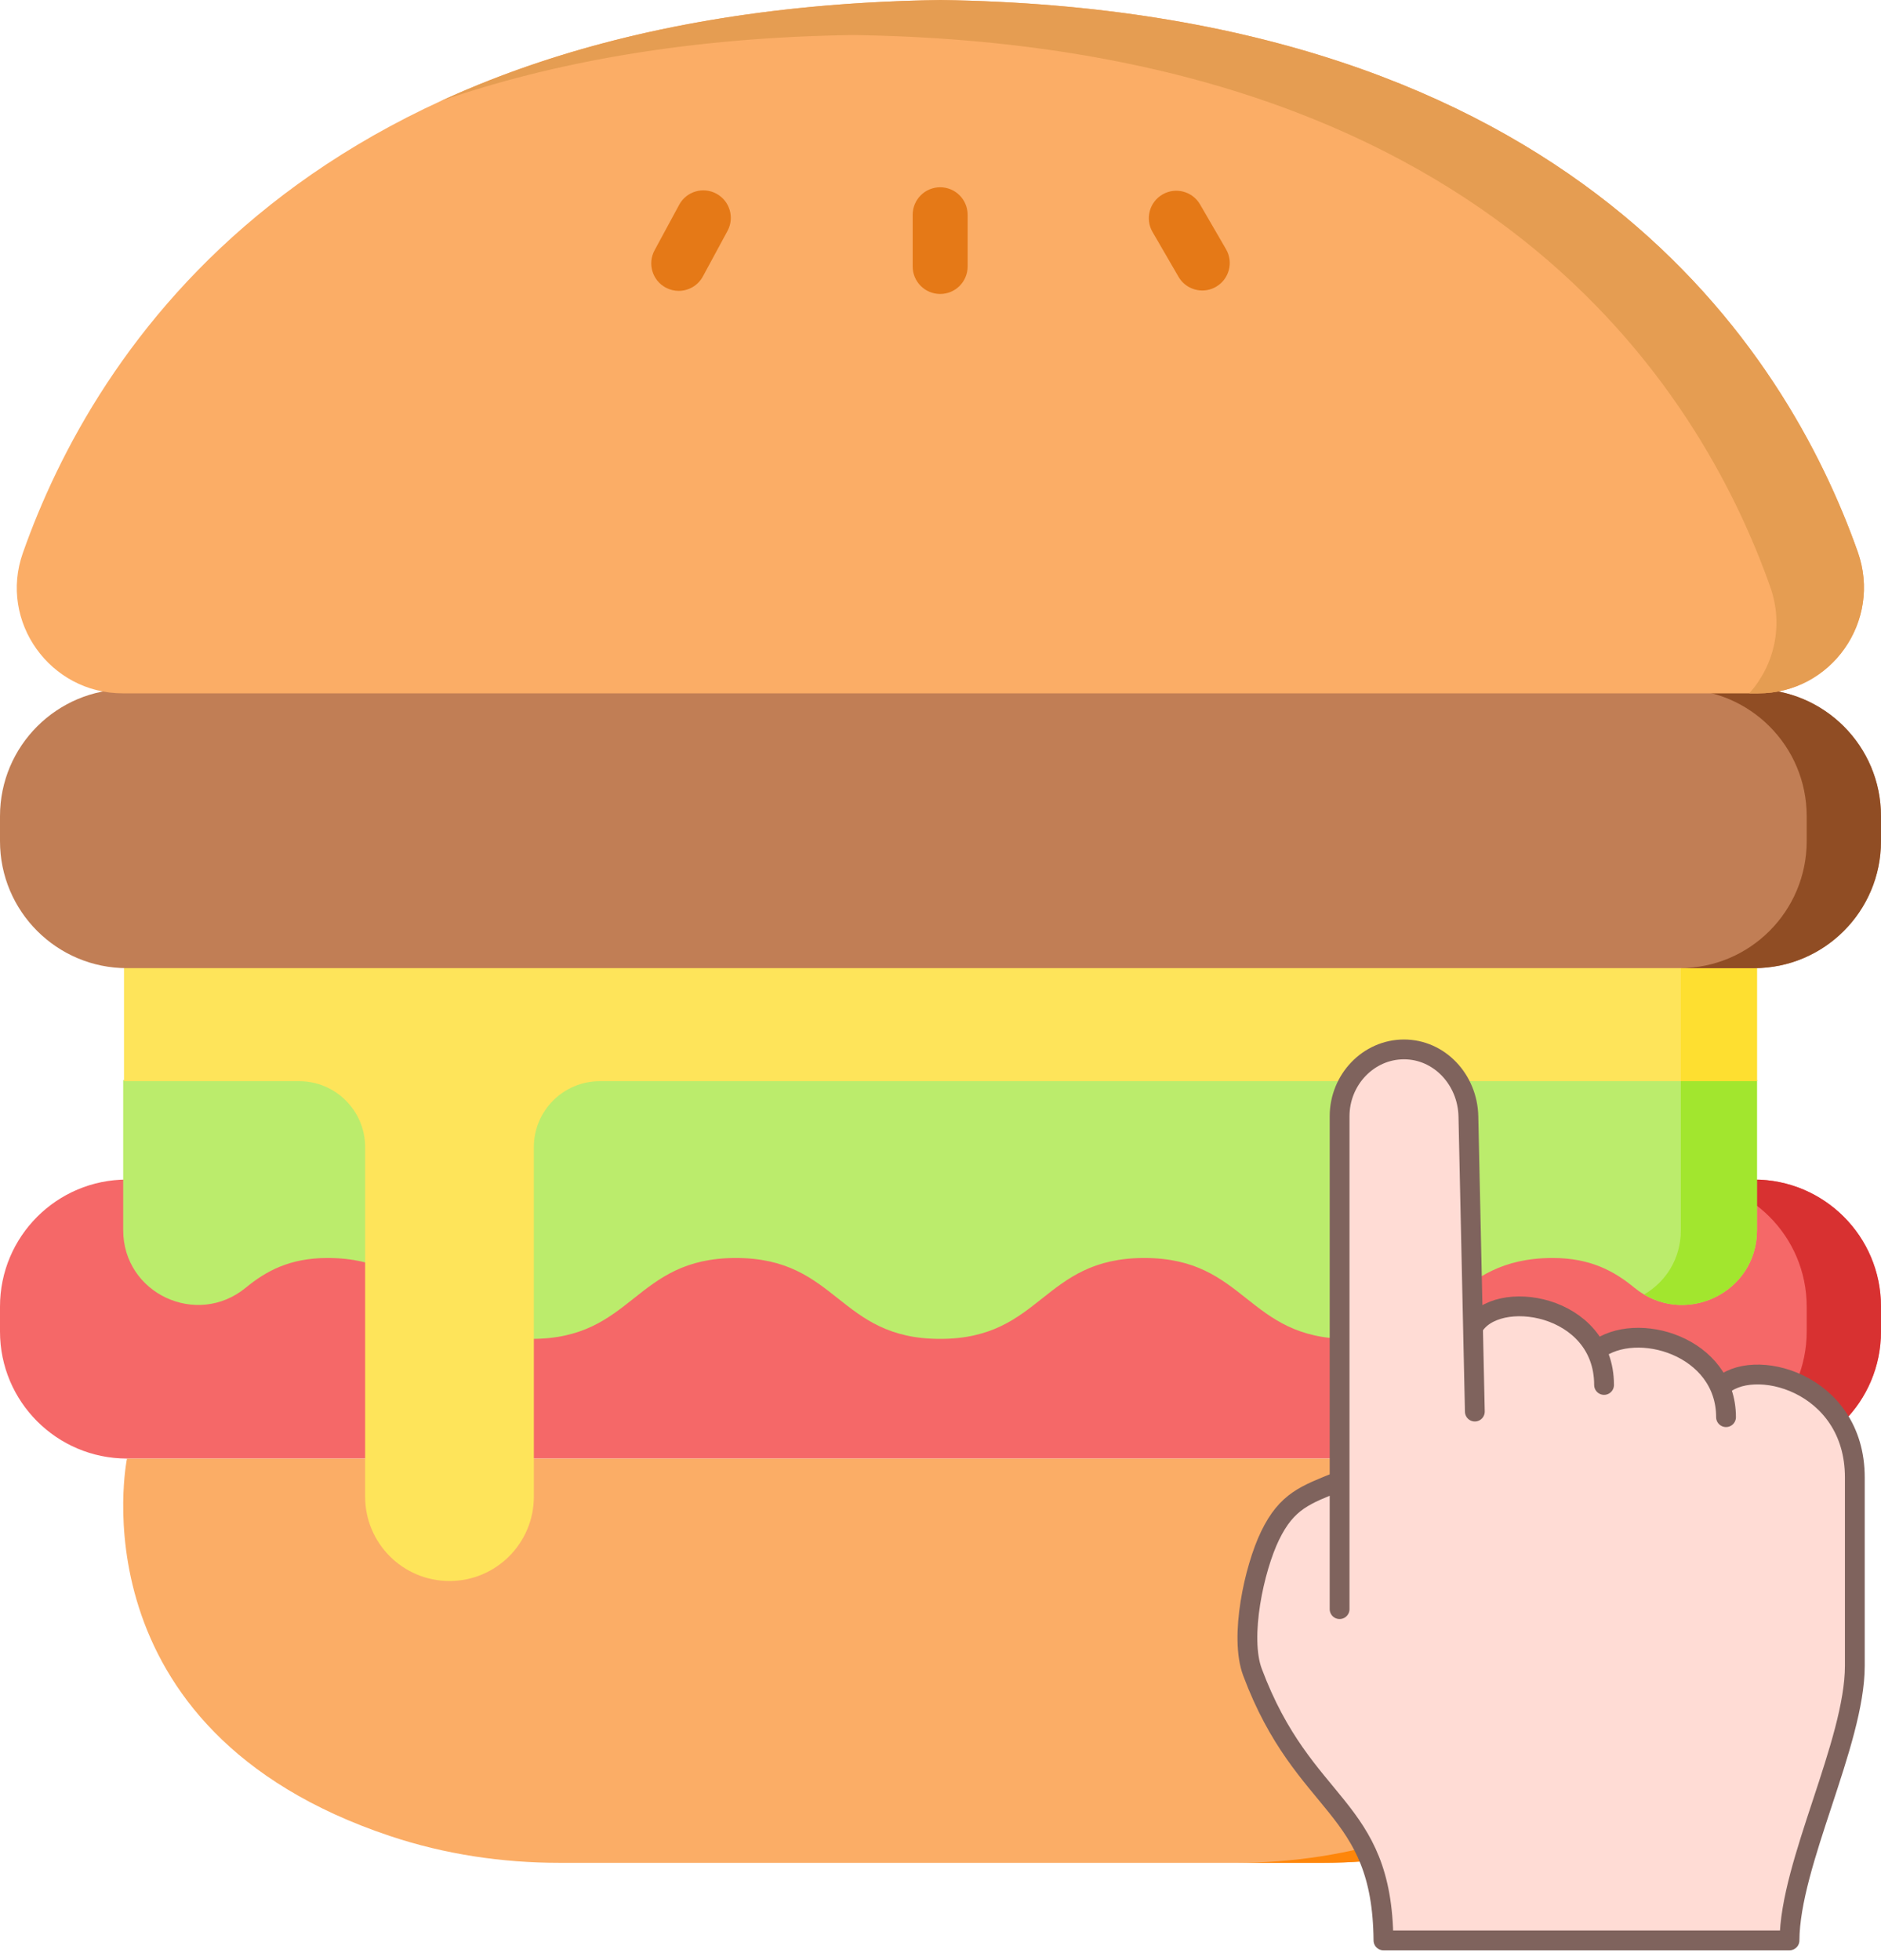<svg width="95" height="99" viewBox="0 0 95 99" fill="none" xmlns="http://www.w3.org/2000/svg">
<path d="M88.586 73.664H6.414C2.872 73.664 0 70.793 0 67.251V65.988C0 62.446 2.872 59.574 6.414 59.574H88.586C92.129 59.574 95 62.446 95 65.988V67.251C95 70.793 92.129 73.664 88.586 73.664Z" fill="#F56868"/>
<path d="M94.999 65.987V67.25C94.999 70.793 92.129 73.665 88.587 73.665H84.834C88.376 73.665 91.247 70.793 91.247 67.25V65.987C91.247 62.446 88.376 59.574 84.834 59.574H88.587C92.129 59.574 94.999 62.446 94.999 65.987Z" fill="#D83131"/>
<path d="M88.586 73.664H47.5H6.414C6.414 73.664 3.58 87.348 19.706 92.731C22.468 93.653 25.352 94.082 28.244 94.082H47.5H66.756C69.648 94.082 72.532 93.653 75.295 92.731C91.42 87.348 88.586 73.664 88.586 73.664Z" fill="#FBAD66"/>
<path d="M75.294 92.73C72.531 93.653 69.647 94.083 66.756 94.083H62.403C65.296 94.083 68.18 93.653 70.943 92.73C87.067 87.347 84.233 73.665 84.233 73.665H88.586C88.586 73.665 91.42 87.347 75.294 92.73Z" fill="#FE860A"/>
<path d="M88.737 62.129C88.737 65.331 85.016 67.067 82.542 65.034C81.525 64.198 80.324 63.535 78.421 63.535C73.264 63.535 73.264 67.621 68.107 67.621C62.95 67.621 62.95 63.535 57.792 63.535C52.635 63.535 52.635 67.621 47.478 67.621C42.322 67.621 42.322 63.535 37.164 63.535C32.007 63.535 32.007 67.621 26.85 67.621C21.693 67.621 21.693 63.535 16.536 63.535C14.634 63.535 13.433 64.197 12.416 65.033C9.942 67.066 6.222 65.33 6.222 62.128V54.55H88.736V62.129H88.737Z" fill="#BBEC6C"/>
<path d="M88.737 54.55V62.129C88.737 65.125 85.479 66.837 83.035 65.379C84.115 64.749 84.891 63.593 84.891 62.129V54.55H88.737Z" fill="#A2E62E"/>
<path d="M6.263 48.478V54.606H15.109C16.95 54.606 18.441 56.098 18.441 57.938V75.589C18.441 77.942 20.349 79.849 22.702 79.849C25.054 79.849 26.962 77.942 26.962 75.589V57.938C26.962 56.098 28.453 54.606 30.294 54.606H88.737V48.478H6.263Z" fill="#FEE45A"/>
<path d="M84.891 48.477H88.738V54.606H84.891V48.477Z" fill="#FEDF30"/>
<path d="M88.586 48.897H6.414C2.872 48.897 0 46.026 0 42.484V41.221C0 37.679 2.872 34.807 6.414 34.807H88.586C92.129 34.807 95 37.679 95 41.221V42.484C95 46.026 92.129 48.897 88.586 48.897Z" fill="#C17E55"/>
<path d="M94.999 41.22V42.483C94.999 46.026 92.129 48.897 88.587 48.897H84.834C88.376 48.897 91.247 46.026 91.247 42.483V41.22C91.247 37.679 88.376 34.807 84.834 34.807H88.587C92.129 34.808 94.999 37.68 94.999 41.22Z" fill="#904D24"/>
<path d="M47.5 0.001C15.467 0.464 4.704 17.84 1.151 27.937C-0.066 31.396 2.53 35.017 6.197 35.017H47.5H88.802C92.497 35.017 95.059 31.36 93.827 27.877C90.253 17.772 79.469 0.463 47.5 0.001Z" fill="#FBAD66"/>
<path d="M88.802 35.017H88.346C89.59 33.63 90.102 31.61 89.408 29.646C85.833 19.539 75.05 2.232 43.08 1.77C34.81 1.888 27.955 3.136 22.28 5.094C28.716 2.138 36.956 0.153 47.5 0C79.469 0.464 90.253 17.771 93.828 27.876C95.058 31.36 92.496 35.017 88.802 35.017Z" fill="#E59D52"/>
<path d="M34.278 14.69C34.055 14.69 33.829 14.636 33.619 14.523C32.945 14.159 32.694 13.317 33.058 12.643L34.302 10.342C34.666 9.668 35.508 9.417 36.182 9.782C36.856 10.146 37.107 10.988 36.743 11.662L35.499 13.962C35.248 14.427 34.771 14.69 34.278 14.69Z" fill="#E57917"/>
<path d="M47.483 14.847C46.717 14.847 46.095 14.226 46.095 13.46V10.845C46.095 10.079 46.717 9.458 47.483 9.458C48.249 9.458 48.87 10.079 48.87 10.845V13.46C48.87 14.226 48.249 14.847 47.483 14.847Z" fill="#E57917"/>
<path d="M60.722 14.671C60.244 14.671 59.778 14.423 59.521 13.979L58.209 11.717C57.824 11.054 58.05 10.205 58.713 9.821C59.376 9.437 60.225 9.662 60.609 10.325L61.921 12.587C62.305 13.25 62.08 14.099 61.417 14.483C61.198 14.611 60.959 14.671 60.722 14.671Z" fill="#E57917"/>
<path fill-rule="evenodd" clip-rule="evenodd" d="M67.656 74.799C65.955 75.493 65.007 75.782 64.146 77.558C63.339 79.223 62.591 82.677 63.256 84.453C65.863 91.414 69.812 91.09 69.871 98H90.379C90.399 94.114 93.678 88.017 93.678 84.131V74.618C93.678 69.767 88.445 68.457 86.88 70.078L86.877 70.079C85.839 67.637 82.328 66.886 80.627 68.204L80.624 68.206C79.353 65.638 75.345 65.34 74.394 67.05L74.161 56.382C74.127 54.832 73.133 53.516 71.766 53.121C71.493 53.042 71.206 53 70.908 53C69.317 53 67.983 54.205 67.707 55.78C67.673 55.976 67.656 56.177 67.656 56.382V74.799Z" fill="#FFDCD5"/>
<path d="M67.608 74.819C65.937 75.498 64.999 75.799 64.146 77.558C63.339 79.223 62.591 82.677 63.256 84.453C65.863 91.414 69.812 91.09 69.871 98H90.379C90.399 94.114 93.678 88.017 93.678 84.131V74.618C93.678 69.767 88.445 68.458 86.88 70.079M74.487 71.292L74.161 56.382C74.121 54.523 72.697 53 70.908 53C69.119 53 67.656 54.522 67.656 56.382V81.27M81.013 69.947C81.013 65.828 75.529 65.01 74.394 67.05M87.173 71.574C87.173 67.978 82.637 66.647 80.627 68.204" stroke="#7F635D" stroke-miterlimit="22.926" stroke-linecap="round" stroke-linejoin="round"/>
</svg>
